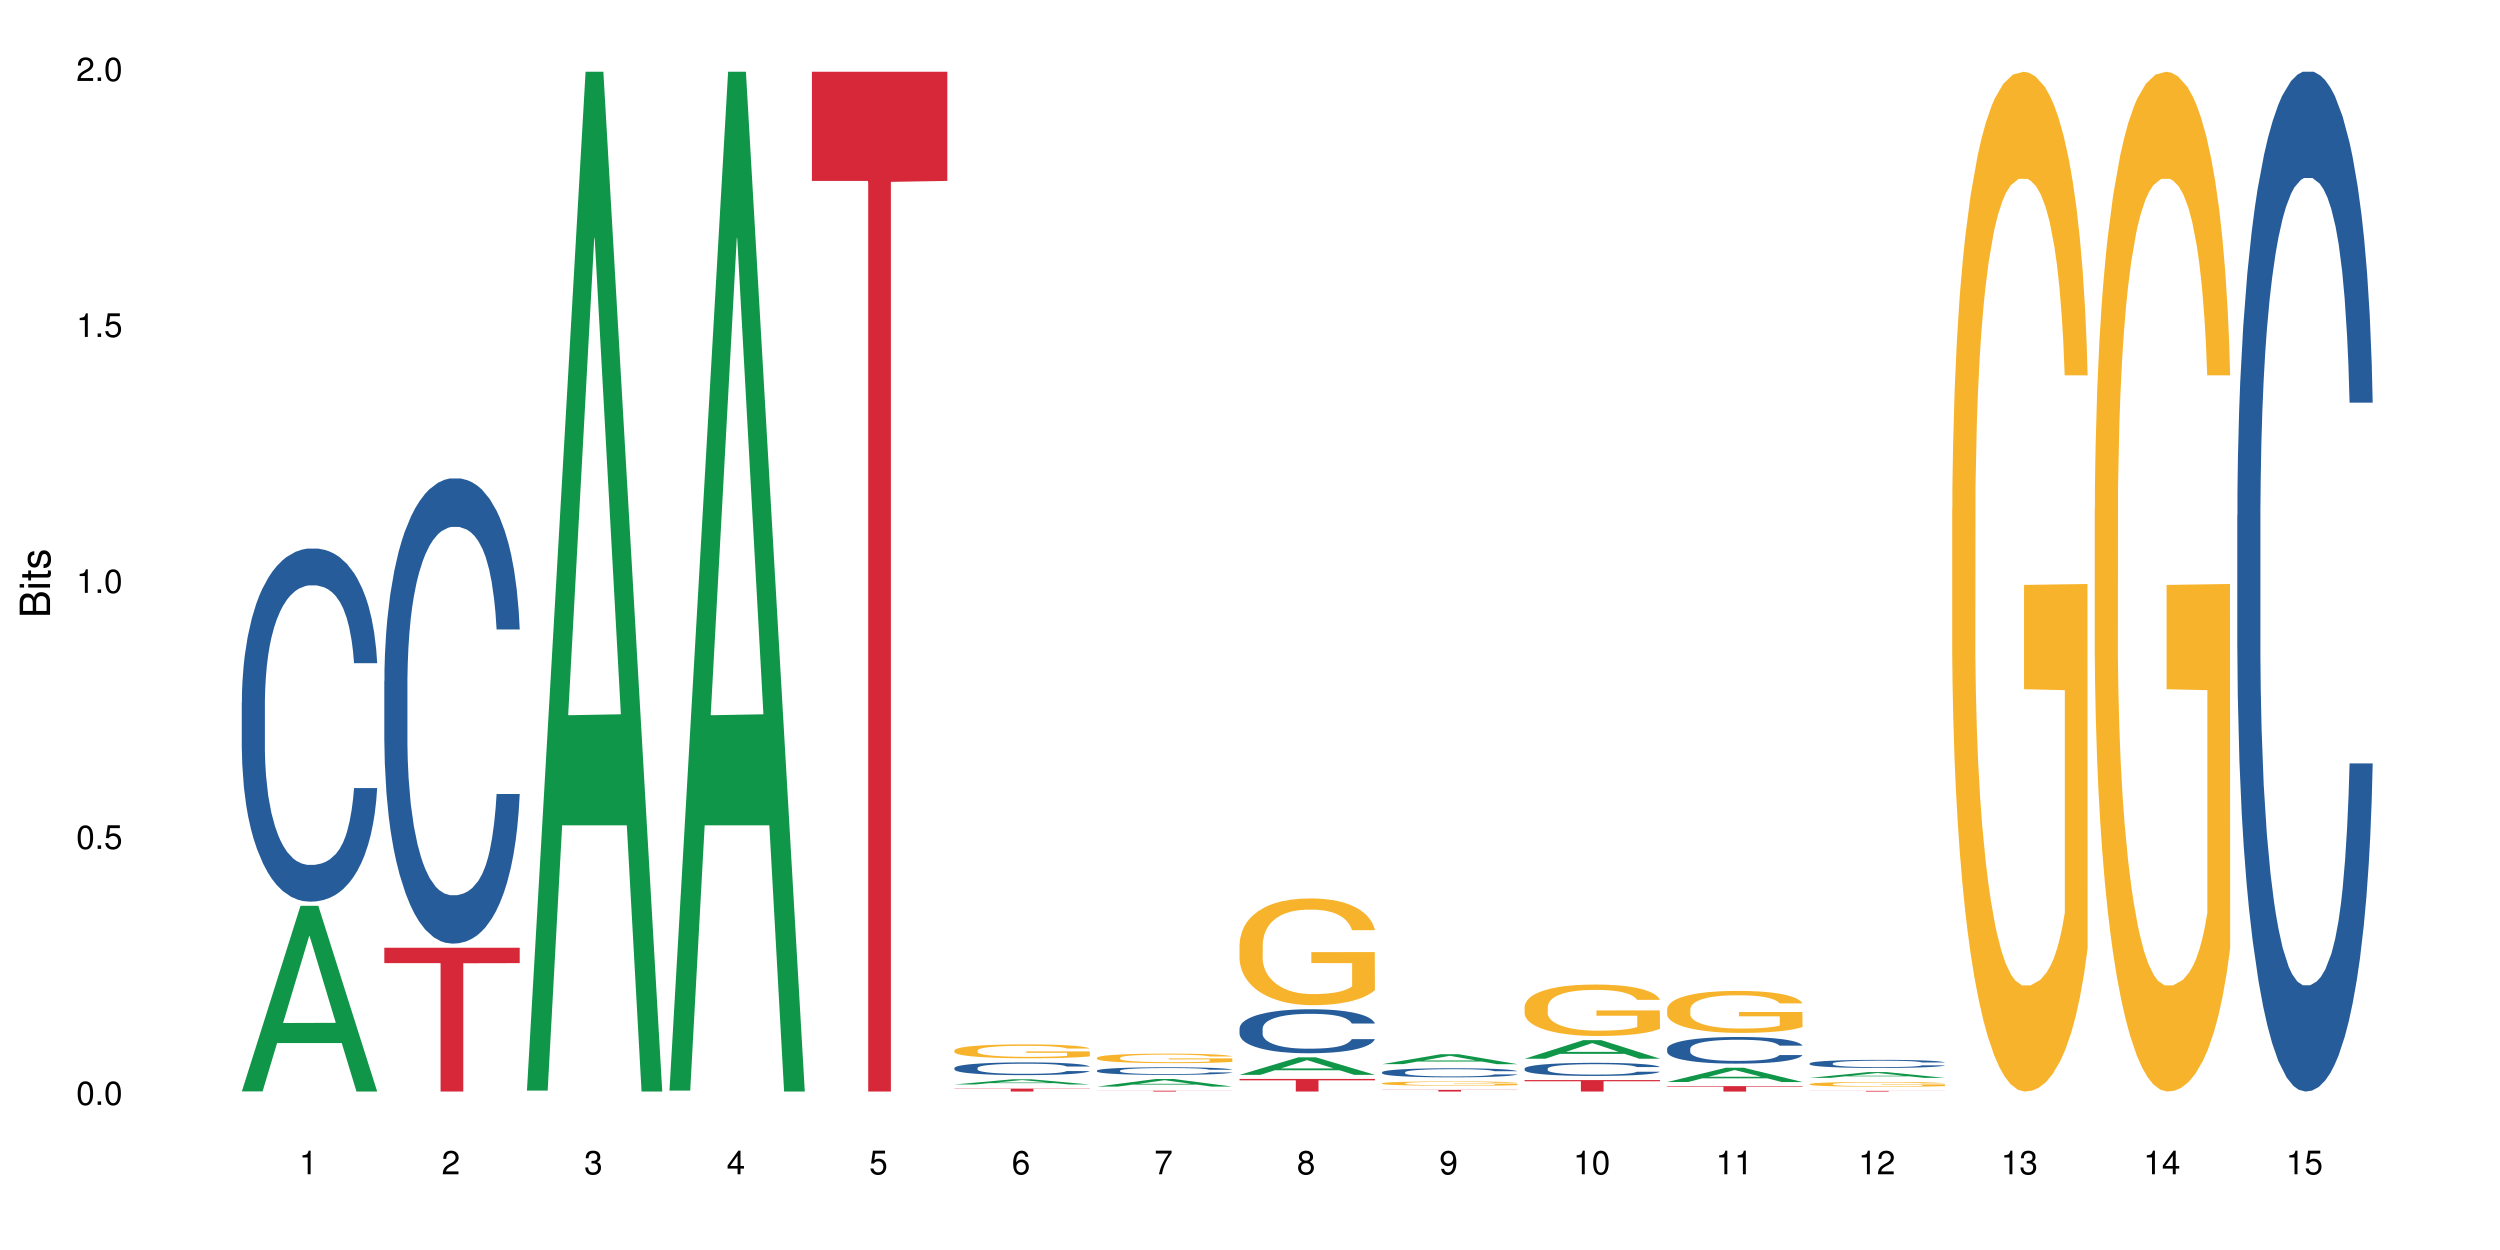 <?xml version="1.0" encoding="UTF-8"?>
<svg xmlns="http://www.w3.org/2000/svg" xmlns:xlink="http://www.w3.org/1999/xlink" width="720pt" height="360pt" viewBox="0 0 720 360" version="1.1">
<defs>
<g>
<symbol overflow="visible" id="glyph0-0">
<path style="stroke:none;" d=""/>
</symbol>
<symbol overflow="visible" id="glyph0-1">
<path style="stroke:none;" d="M 2.641 -6.797 C 2 -6.797 1.422 -6.531 1.078 -6.047 C 0.641 -5.453 0.406 -4.547 0.406 -3.297 C 0.406 -1 1.188 0.219 2.641 0.219 C 4.078 0.219 4.859 -1 4.859 -3.234 C 4.859 -4.562 4.656 -5.438 4.203 -6.047 C 3.844 -6.531 3.281 -6.797 2.641 -6.797 Z M 2.641 -6.047 C 3.547 -6.047 4 -5.125 4 -3.312 C 4 -1.375 3.562 -0.484 2.625 -0.484 C 1.734 -0.484 1.281 -1.422 1.281 -3.281 C 1.281 -5.141 1.734 -6.047 2.641 -6.047 Z M 2.641 -6.047 "/>
</symbol>
<symbol overflow="visible" id="glyph0-2">
<path style="stroke:none;" d="M 1.828 -1 L 0.828 -1 L 0.828 0 L 1.828 0 Z M 1.828 -1 "/>
</symbol>
<symbol overflow="visible" id="glyph0-3">
<path style="stroke:none;" d="M 4.562 -6.797 L 1.062 -6.797 L 0.547 -3.094 L 1.328 -3.094 C 1.719 -3.562 2.047 -3.734 2.578 -3.734 C 3.484 -3.734 4.062 -3.109 4.062 -2.094 C 4.062 -1.125 3.484 -0.531 2.578 -0.531 C 1.828 -0.531 1.375 -0.906 1.188 -1.672 L 0.328 -1.672 C 0.453 -1.109 0.547 -0.844 0.75 -0.594 C 1.125 -0.078 1.828 0.219 2.594 0.219 C 3.969 0.219 4.922 -0.781 4.922 -2.219 C 4.922 -3.562 4.031 -4.484 2.719 -4.484 C 2.25 -4.484 1.859 -4.359 1.469 -4.062 L 1.734 -5.969 L 4.562 -5.969 Z M 4.562 -6.797 "/>
</symbol>
<symbol overflow="visible" id="glyph0-4">
<path style="stroke:none;" d="M 2.484 -4.844 L 2.484 0 L 3.328 0 L 3.328 -6.797 L 2.766 -6.797 C 2.469 -5.75 2.281 -5.609 0.984 -5.453 L 0.984 -4.844 Z M 2.484 -4.844 "/>
</symbol>
<symbol overflow="visible" id="glyph0-5">
<path style="stroke:none;" d="M 4.859 -0.828 L 1.281 -0.828 C 1.359 -1.391 1.672 -1.75 2.5 -2.234 L 3.469 -2.75 C 4.406 -3.266 4.906 -3.969 4.906 -4.812 C 4.906 -5.375 4.672 -5.906 4.266 -6.266 C 3.859 -6.625 3.375 -6.797 2.719 -6.797 C 1.859 -6.797 1.219 -6.5 0.844 -5.922 C 0.609 -5.562 0.5 -5.125 0.484 -4.438 L 1.328 -4.438 C 1.359 -4.906 1.406 -5.188 1.531 -5.406 C 1.75 -5.812 2.188 -6.062 2.703 -6.062 C 3.469 -6.062 4.031 -5.516 4.031 -4.781 C 4.031 -4.25 3.719 -3.797 3.125 -3.438 L 2.234 -2.938 C 0.812 -2.141 0.406 -1.5 0.328 0 L 4.859 0 Z M 4.859 -0.828 "/>
</symbol>
<symbol overflow="visible" id="glyph0-6">
<path style="stroke:none;" d="M 2.125 -3.125 L 2.578 -3.125 C 3.516 -3.125 3.984 -2.703 3.984 -1.891 C 3.984 -1.031 3.469 -0.531 2.578 -0.531 C 1.656 -0.531 1.203 -0.984 1.156 -1.969 L 0.312 -1.969 C 0.344 -1.422 0.438 -1.078 0.609 -0.766 C 0.953 -0.109 1.625 0.219 2.547 0.219 C 3.953 0.219 4.859 -0.609 4.859 -1.906 C 4.859 -2.766 4.516 -3.25 3.703 -3.516 C 4.344 -3.766 4.656 -4.25 4.656 -4.938 C 4.656 -6.109 3.875 -6.797 2.578 -6.797 C 1.203 -6.797 0.484 -6.047 0.453 -4.609 L 1.297 -4.609 C 1.312 -5.016 1.344 -5.25 1.453 -5.453 C 1.641 -5.828 2.062 -6.062 2.594 -6.062 C 3.344 -6.062 3.797 -5.625 3.797 -4.906 C 3.797 -4.422 3.609 -4.141 3.25 -3.984 C 3.016 -3.891 2.719 -3.844 2.125 -3.844 Z M 2.125 -3.125 "/>
</symbol>
<symbol overflow="visible" id="glyph0-7">
<path style="stroke:none;" d="M 3.141 -1.625 L 3.141 0 L 3.984 0 L 3.984 -1.625 L 4.984 -1.625 L 4.984 -2.391 L 3.984 -2.391 L 3.984 -6.797 L 3.359 -6.797 L 0.266 -2.516 L 0.266 -1.625 Z M 3.141 -2.391 L 1 -2.391 L 3.141 -5.359 Z M 3.141 -2.391 "/>
</symbol>
<symbol overflow="visible" id="glyph0-8">
<path style="stroke:none;" d="M 4.781 -5.031 C 4.609 -6.141 3.891 -6.797 2.844 -6.797 C 2.094 -6.797 1.422 -6.438 1.031 -5.828 C 0.609 -5.172 0.406 -4.344 0.406 -3.094 C 0.406 -1.953 0.578 -1.234 0.984 -0.625 C 1.359 -0.078 1.953 0.219 2.703 0.219 C 3.984 0.219 4.922 -0.734 4.922 -2.078 C 4.922 -3.344 4.062 -4.234 2.844 -4.234 C 2.172 -4.234 1.641 -3.969 1.281 -3.469 C 1.281 -5.125 1.828 -6.047 2.797 -6.047 C 3.391 -6.047 3.797 -5.672 3.938 -5.031 Z M 2.734 -3.484 C 3.547 -3.484 4.062 -2.922 4.062 -2 C 4.062 -1.156 3.484 -0.531 2.703 -0.531 C 1.922 -0.531 1.328 -1.188 1.328 -2.047 C 1.328 -2.891 1.906 -3.484 2.734 -3.484 Z M 2.734 -3.484 "/>
</symbol>
<symbol overflow="visible" id="glyph0-9">
<path style="stroke:none;" d="M 4.984 -6.797 L 0.438 -6.797 L 0.438 -5.969 L 4.109 -5.969 C 2.5 -3.656 1.828 -2.234 1.328 0 L 2.219 0 C 2.594 -2.172 3.453 -4.047 4.984 -6.094 Z M 4.984 -6.797 "/>
</symbol>
<symbol overflow="visible" id="glyph0-10">
<path style="stroke:none;" d="M 3.75 -3.578 C 4.453 -4 4.688 -4.344 4.688 -4.984 C 4.688 -6.047 3.844 -6.797 2.641 -6.797 C 1.438 -6.797 0.594 -6.047 0.594 -4.984 C 0.594 -4.359 0.828 -4.016 1.516 -3.578 C 0.734 -3.203 0.359 -2.641 0.359 -1.891 C 0.359 -0.641 1.297 0.219 2.641 0.219 C 3.984 0.219 4.922 -0.641 4.922 -1.875 C 4.922 -2.641 4.531 -3.203 3.75 -3.578 Z M 2.641 -6.047 C 3.359 -6.047 3.812 -5.625 3.812 -4.969 C 3.812 -4.344 3.344 -3.922 2.641 -3.922 C 1.922 -3.922 1.453 -4.344 1.453 -4.984 C 1.453 -5.625 1.922 -6.047 2.641 -6.047 Z M 2.641 -3.203 C 3.484 -3.203 4.062 -2.672 4.062 -1.875 C 4.062 -1.062 3.484 -0.531 2.625 -0.531 C 1.797 -0.531 1.219 -1.078 1.219 -1.875 C 1.219 -2.672 1.797 -3.203 2.641 -3.203 Z M 2.641 -3.203 "/>
</symbol>
<symbol overflow="visible" id="glyph0-11">
<path style="stroke:none;" d="M 0.516 -1.547 C 0.672 -0.438 1.406 0.219 2.438 0.219 C 3.188 0.219 3.859 -0.141 4.266 -0.75 C 4.688 -1.406 4.891 -2.25 4.891 -3.484 C 4.891 -4.625 4.703 -5.359 4.312 -5.953 C 3.938 -6.5 3.344 -6.797 2.594 -6.797 C 1.297 -6.797 0.359 -5.844 0.359 -4.516 C 0.359 -3.25 1.234 -2.344 2.453 -2.344 C 3.094 -2.344 3.562 -2.578 4.016 -3.109 C 4 -1.453 3.469 -0.531 2.5 -0.531 C 1.906 -0.531 1.484 -0.906 1.359 -1.547 Z M 2.578 -6.062 C 3.375 -6.062 3.969 -5.406 3.969 -4.531 C 3.969 -3.688 3.375 -3.094 2.547 -3.094 C 1.734 -3.094 1.234 -3.672 1.234 -4.578 C 1.234 -5.438 1.797 -6.062 2.578 -6.062 Z M 2.578 -6.062 "/>
</symbol>
<symbol overflow="visible" id="glyph1-0">
<path style="stroke:none;" d=""/>
</symbol>
<symbol overflow="visible" id="glyph1-1">
<path style="stroke:none;" d="M 0 -0.953 L 0 -4.891 C 0 -5.719 -0.234 -6.344 -0.734 -6.797 C -1.188 -7.234 -1.812 -7.469 -2.5 -7.469 C -3.547 -7.469 -4.188 -7 -4.625 -5.875 C -4.984 -6.672 -5.641 -7.094 -6.531 -7.094 C -7.156 -7.094 -7.734 -6.859 -8.141 -6.391 C -8.562 -5.938 -8.75 -5.344 -8.75 -4.5 L -8.75 -0.953 Z M -4.984 -2.062 L -7.766 -2.062 L -7.766 -4.219 C -7.766 -4.844 -7.688 -5.203 -7.453 -5.5 C -7.219 -5.812 -6.859 -5.969 -6.375 -5.969 C -5.906 -5.969 -5.531 -5.812 -5.297 -5.5 C -5.062 -5.203 -4.984 -4.844 -4.984 -4.219 Z M -0.984 -2.062 L -4 -2.062 L -4 -4.781 C -4 -5.328 -3.859 -5.688 -3.578 -5.953 C -3.297 -6.219 -2.922 -6.359 -2.484 -6.359 C -2.062 -6.359 -1.688 -6.219 -1.406 -5.953 C -1.109 -5.688 -0.984 -5.328 -0.984 -4.781 Z M -0.984 -2.062 "/>
</symbol>
<symbol overflow="visible" id="glyph1-2">
<path style="stroke:none;" d="M -6.281 -1.797 L -6.281 -0.797 L 0 -0.797 L 0 -1.797 Z M -8.75 -1.797 L -8.75 -0.797 L -7.484 -0.797 L -7.484 -1.797 Z M -8.75 -1.797 "/>
</symbol>
<symbol overflow="visible" id="glyph1-3">
<path style="stroke:none;" d="M -6.281 -3.047 L -6.281 -2.016 L -8.016 -2.016 L -8.016 -1.016 L -6.281 -1.016 L -6.281 -0.172 L -5.469 -0.172 L -5.469 -1.016 L -0.719 -1.016 C -0.078 -1.016 0.281 -1.453 0.281 -2.234 C 0.281 -2.469 0.25 -2.719 0.188 -3.047 L -0.641 -3.047 C -0.609 -2.922 -0.594 -2.766 -0.594 -2.562 C -0.594 -2.141 -0.719 -2.016 -1.156 -2.016 L -5.469 -2.016 L -5.469 -3.047 Z M -6.281 -3.047 "/>
</symbol>
<symbol overflow="visible" id="glyph1-4">
<path style="stroke:none;" d="M -4.531 -5.25 C -5.766 -5.25 -6.469 -4.422 -6.469 -2.969 C -6.469 -1.516 -5.719 -0.562 -4.547 -0.562 C -3.562 -0.562 -3.094 -1.062 -2.734 -2.562 L -2.516 -3.484 C -2.344 -4.188 -2.094 -4.469 -1.625 -4.469 C -1.047 -4.469 -0.641 -3.875 -0.641 -3 C -0.641 -2.453 -0.797 -2 -1.062 -1.75 C -1.25 -1.594 -1.422 -1.531 -1.875 -1.469 L -1.875 -0.406 C -0.422 -0.453 0.281 -1.266 0.281 -2.922 C 0.281 -4.5 -0.5 -5.516 -1.719 -5.516 C -2.656 -5.516 -3.172 -4.984 -3.469 -3.734 L -3.703 -2.766 C -3.891 -1.953 -4.156 -1.609 -4.594 -1.609 C -5.172 -1.609 -5.547 -2.125 -5.547 -2.938 C -5.547 -3.75 -5.203 -4.172 -4.531 -4.203 Z M -4.531 -5.25 "/>
</symbol>
</g>
</defs>
<g id="surface43096">
<rect x="0" y="0" width="720" height="360" style="fill:rgb(100%,100%,100%);fill-opacity:1;stroke:none;"/>
<path style=" stroke:none;fill-rule:nonzero;fill:rgb(6.275%,58.824%,28.235%);fill-opacity:1;" d="M 69.629 314.32 L 69.672 314.27 L 86.547 260.863 L 91.672 260.863 L 108.629 314.371 L 102.668 314.371 L 98.418 300.402 L 79.797 300.402 L 75.629 314.32 L 69.629 314.32 L 81.586 294.625 L 96.711 294.574 L 89.172 269.605 L 89.086 269.555 L 89.004 269.707 L 81.547 294.574 L 81.586 294.625 Z M 69.629 314.32 "/>
<path style=" stroke:none;fill-rule:nonzero;fill:rgb(14.51%,36.078%,60%);fill-opacity:1;" d="M 69.629 202.242 L 69.676 202.148 L 69.676 199.918 L 69.82 196.387 L 70.152 191.926 L 70.484 188.859 L 71.34 183.375 L 72.531 178.078 L 73.766 173.988 L 74.672 171.57 L 75.48 169.711 L 77.332 166.273 L 78.523 164.508 L 79.809 162.926 L 81.375 161.348 L 82.52 160.418 L 85.086 158.93 L 86.988 158.281 L 88.461 158 L 91.648 158 L 93.551 158.371 L 94.93 158.836 L 96.453 159.582 L 97.738 160.418 L 99.973 162.461 L 101.969 165.066 L 102.871 166.551 L 104.301 169.434 L 105.395 172.223 L 106.156 174.637 L 107.012 178.078 L 107.77 182.258 L 108.344 187 L 108.629 190.996 L 101.969 190.996 L 101.637 187.277 L 101.258 184.398 L 100.543 180.586 L 99.828 177.891 L 98.832 175.195 L 97.926 173.43 L 96.691 171.664 L 95.598 170.547 L 94.453 169.711 L 93.359 169.152 L 91.27 168.598 L 88.844 168.598 L 87.938 168.781 L 86.086 169.527 L 85.086 170.176 L 83.66 171.477 L 82.66 172.688 L 81.473 174.547 L 80.664 176.125 L 79.664 178.543 L 78.949 180.68 L 78.141 183.746 L 77.668 186.07 L 77.238 188.672 L 76.859 191.738 L 76.574 194.992 L 76.383 198.434 L 76.289 201.777 L 76.289 216.184 L 76.383 219.531 L 76.621 223.434 L 77.238 229.105 L 78.141 234.031 L 79.188 237.934 L 80.188 240.723 L 80.758 242.023 L 81.52 243.512 L 82.707 245.371 L 84.422 247.23 L 85.418 247.973 L 86.941 248.715 L 88.512 249.09 L 90.602 249.09 L 92.457 248.715 L 93.695 248.25 L 94.977 247.508 L 96.738 245.93 L 97.832 244.441 L 98.781 242.676 L 99.496 240.91 L 99.973 239.422 L 100.684 236.539 L 101.258 233.379 L 101.684 230.129 L 101.969 226.969 L 108.629 226.969 L 108.344 230.684 L 107.914 234.309 L 107.484 237.004 L 106.82 240.258 L 106.059 243.141 L 104.965 246.395 L 104.062 248.531 L 102.871 250.855 L 101.777 252.621 L 100.59 254.199 L 98.832 256.059 L 97.688 256.988 L 96.453 257.824 L 94.977 258.57 L 93.125 259.219 L 91.125 259.59 L 89.27 259.684 L 87.273 259.5 L 85.801 259.125 L 83.848 258.289 L 81.426 256.617 L 79.664 254.852 L 78.285 253.086 L 77.098 251.227 L 75.766 248.715 L 74.051 244.625 L 73.008 241.465 L 72.293 238.863 L 71.484 235.238 L 70.914 231.984 L 70.246 226.781 L 69.773 220.184 L 69.629 215.07 Z M 69.629 202.242 "/>
<path style=" stroke:none;fill-rule:nonzero;fill:rgb(14.51%,36.078%,60%);fill-opacity:1;" d="M 110.68 196.094 L 110.727 195.973 L 110.727 193.031 L 110.871 188.379 L 111.203 182.5 L 111.535 178.461 L 112.391 171.234 L 113.582 164.254 L 114.816 158.867 L 115.723 155.684 L 116.531 153.234 L 118.383 148.703 L 119.574 146.379 L 120.859 144.297 L 122.426 142.215 L 123.57 140.988 L 126.137 139.031 L 128.039 138.172 L 129.512 137.805 L 132.699 137.805 L 134.602 138.297 L 135.98 138.906 L 137.504 139.887 L 138.789 140.988 L 141.023 143.684 L 143.02 147.113 L 143.922 149.07 L 145.352 152.867 L 146.445 156.539 L 147.207 159.727 L 148.062 164.254 L 148.82 169.766 L 149.395 176.012 L 149.68 181.277 L 143.02 181.277 L 142.688 176.379 L 142.305 172.582 L 141.594 167.562 L 140.879 164.012 L 139.883 160.461 L 138.977 158.133 L 137.742 155.805 L 136.648 154.336 L 135.504 153.234 L 134.41 152.5 L 132.32 151.766 L 129.895 151.766 L 128.988 152.012 L 127.137 152.988 L 126.137 153.848 L 124.711 155.562 L 123.711 157.152 L 122.523 159.602 L 121.715 161.684 L 120.715 164.867 L 120 167.684 L 119.191 171.727 L 118.719 174.785 L 118.289 178.215 L 117.91 182.258 L 117.625 186.543 L 117.434 191.074 L 117.34 195.48 L 117.34 214.461 L 117.434 218.871 L 117.672 224.012 L 118.289 231.484 L 119.191 237.973 L 120.238 243.117 L 121.238 246.789 L 121.809 248.504 L 122.57 250.465 L 123.758 252.914 L 125.473 255.363 L 126.469 256.34 L 127.992 257.32 L 129.562 257.812 L 131.652 257.812 L 133.508 257.32 L 134.746 256.707 L 136.027 255.73 L 137.789 253.648 L 138.883 251.688 L 139.832 249.363 L 140.547 247.035 L 141.023 245.074 L 141.734 241.281 L 142.305 237.117 L 142.734 232.832 L 143.02 228.668 L 149.68 228.668 L 149.395 233.566 L 148.965 238.34 L 148.535 241.891 L 147.871 246.176 L 147.109 249.973 L 146.016 254.258 L 145.113 257.074 L 143.922 260.137 L 142.828 262.465 L 141.641 264.547 L 139.883 266.996 L 138.738 268.219 L 137.504 269.32 L 136.027 270.301 L 134.176 271.16 L 132.176 271.648 L 130.32 271.77 L 128.324 271.527 L 126.852 271.035 L 124.898 269.934 L 122.473 267.73 L 120.715 265.402 L 119.336 263.078 L 118.148 260.629 L 116.816 257.32 L 115.102 251.934 L 114.059 247.77 L 113.344 244.34 L 112.535 239.566 L 111.965 235.277 L 111.297 228.422 L 110.824 219.727 L 110.68 212.992 Z M 110.68 196.094 "/>
<path style=" stroke:none;fill-rule:nonzero;fill:rgb(83.922%,15.686%,22.353%);fill-opacity:1;" d="M 110.68 272.949 L 149.68 272.949 L 149.68 277.383 L 133.426 277.422 L 133.426 314.371 L 126.887 314.371 L 126.887 277.461 L 126.793 277.383 L 110.68 277.383 Z M 110.68 272.949 "/>
<path style=" stroke:none;fill-rule:nonzero;fill:rgb(6.275%,58.824%,28.235%);fill-opacity:1;" d="M 151.73 314.094 L 151.773 313.82 L 168.648 20.664 L 173.77 20.664 L 190.73 314.371 L 184.77 314.371 L 180.52 237.703 L 161.898 237.703 L 157.73 314.094 L 151.73 314.094 L 163.688 205.988 L 178.812 205.711 L 171.27 68.648 L 171.188 68.375 L 171.105 69.199 L 163.648 205.711 L 163.688 205.988 Z M 151.73 314.094 "/>
<path style=" stroke:none;fill-rule:nonzero;fill:rgb(6.275%,58.824%,28.235%);fill-opacity:1;" d="M 192.781 314.094 L 192.824 313.82 L 209.695 20.664 L 214.82 20.664 L 231.781 314.371 L 225.82 314.371 L 221.57 237.703 L 202.949 237.703 L 198.781 314.094 L 192.781 314.094 L 204.738 205.988 L 219.863 205.711 L 212.32 68.648 L 212.238 68.375 L 212.156 69.199 L 204.699 205.711 L 204.738 205.988 Z M 192.781 314.094 "/>
<path style=" stroke:none;fill-rule:nonzero;fill:rgb(83.922%,15.686%,22.353%);fill-opacity:1;" d="M 233.832 20.664 L 272.832 20.664 L 272.832 52.102 L 256.578 52.379 L 256.578 314.371 L 250.039 314.371 L 250.039 52.652 L 249.941 52.102 L 233.832 52.102 Z M 233.832 20.664 "/>
<path style=" stroke:none;fill-rule:nonzero;fill:rgb(6.275%,58.824%,28.235%);fill-opacity:1;" d="M 274.883 312.324 L 274.926 312.324 L 291.797 310.82 L 296.922 310.82 L 313.883 312.328 L 307.922 312.328 L 303.672 311.934 L 285.051 311.934 L 280.883 312.324 L 274.883 312.324 L 286.84 311.77 L 301.965 311.77 L 294.422 311.066 L 294.34 311.066 L 294.258 311.07 L 286.801 311.77 L 286.84 311.77 Z M 274.883 312.324 "/>
<path style=" stroke:none;fill-rule:nonzero;fill:rgb(14.51%,36.078%,60%);fill-opacity:1;" d="M 274.883 307.566 L 274.93 307.562 L 274.93 307.484 L 275.074 307.355 L 275.406 307.195 L 275.738 307.086 L 276.594 306.887 L 277.785 306.695 L 279.02 306.547 L 279.926 306.461 L 280.734 306.395 L 282.586 306.27 L 283.777 306.207 L 285.059 306.148 L 286.629 306.09 L 287.77 306.059 L 290.34 306.004 L 292.242 305.98 L 293.715 305.969 L 296.902 305.969 L 298.805 305.984 L 300.184 306 L 301.707 306.027 L 302.988 306.059 L 305.227 306.133 L 307.223 306.227 L 308.125 306.277 L 309.555 306.383 L 310.648 306.484 L 311.406 306.57 L 312.266 306.695 L 313.023 306.848 L 313.594 307.016 L 313.883 307.16 L 307.223 307.16 L 306.891 307.027 L 306.508 306.922 L 305.797 306.785 L 305.082 306.688 L 304.082 306.59 L 303.18 306.527 L 301.945 306.465 L 300.852 306.422 L 299.707 306.395 L 298.613 306.371 L 296.523 306.352 L 294.098 306.352 L 293.191 306.359 L 291.34 306.387 L 290.34 306.41 L 288.914 306.457 L 287.914 306.5 L 286.727 306.566 L 285.918 306.625 L 284.918 306.711 L 284.203 306.789 L 283.395 306.898 L 282.922 306.984 L 282.492 307.078 L 282.113 307.188 L 281.828 307.305 L 281.637 307.43 L 281.539 307.551 L 281.539 308.07 L 281.637 308.191 L 281.875 308.332 L 282.492 308.539 L 283.395 308.715 L 284.441 308.855 L 285.441 308.957 L 286.012 309.004 L 286.773 309.059 L 287.961 309.125 L 289.672 309.191 L 290.672 309.219 L 292.195 309.246 L 293.762 309.258 L 295.855 309.258 L 297.711 309.246 L 298.949 309.23 L 300.23 309.203 L 301.992 309.145 L 303.086 309.09 L 304.035 309.027 L 304.75 308.965 L 305.227 308.91 L 305.938 308.805 L 306.508 308.691 L 306.938 308.574 L 307.223 308.461 L 313.883 308.461 L 313.594 308.594 L 313.168 308.727 L 312.738 308.824 L 312.074 308.941 L 311.312 309.043 L 310.219 309.16 L 309.316 309.238 L 308.125 309.324 L 307.031 309.387 L 305.844 309.445 L 304.082 309.512 L 302.941 309.543 L 301.707 309.574 L 300.23 309.602 L 298.375 309.625 L 296.379 309.637 L 294.523 309.641 L 292.527 309.637 L 291.051 309.621 L 289.102 309.59 L 286.676 309.531 L 284.918 309.469 L 283.539 309.402 L 282.348 309.336 L 281.02 309.246 L 279.305 309.098 L 278.258 308.984 L 277.547 308.891 L 276.738 308.758 L 276.168 308.641 L 275.5 308.453 L 275.027 308.215 L 274.883 308.031 Z M 274.883 307.566 "/>
<path style=" stroke:none;fill-rule:nonzero;fill:rgb(96.863%,70.196%,16.863%);fill-opacity:1;" d="M 274.883 302.5 L 274.93 302.496 L 274.93 302.422 L 275.121 302.258 L 275.598 302.031 L 276.215 301.844 L 276.879 301.699 L 277.309 301.621 L 278.023 301.512 L 278.641 301.43 L 280.211 301.266 L 282.207 301.113 L 283.301 301.047 L 284.539 300.984 L 286.297 300.914 L 287.105 300.891 L 289.578 300.832 L 292.383 300.793 L 295.477 300.785 L 296.902 300.789 L 298.852 300.801 L 301.516 300.844 L 303.039 300.879 L 304.227 300.914 L 305.465 300.965 L 306.984 301.035 L 308.41 301.125 L 309.555 301.211 L 310.695 301.32 L 311.645 301.438 L 312.453 301.566 L 313.168 301.719 L 313.594 301.848 L 313.883 301.977 L 307.27 301.977 L 306.891 301.848 L 306.461 301.75 L 305.75 301.629 L 305.035 301.543 L 304.32 301.473 L 302.988 301.375 L 301.848 301.316 L 300.422 301.266 L 299.043 301.234 L 297.473 301.211 L 296.523 301.203 L 294 301.203 L 291.719 301.23 L 290.387 301.258 L 289.438 301.289 L 288.105 301.344 L 287.297 301.387 L 286.82 301.418 L 285.395 301.531 L 284.441 301.633 L 283.918 301.703 L 283.254 301.812 L 282.777 301.91 L 282.254 302.059 L 281.969 302.168 L 281.59 302.414 L 281.539 303.074 L 281.684 303.215 L 281.969 303.363 L 282.348 303.496 L 282.922 303.633 L 283.492 303.742 L 284.488 303.883 L 285.344 303.977 L 286.012 304.039 L 287.297 304.141 L 287.82 304.172 L 289.055 304.238 L 290.34 304.289 L 291.91 304.332 L 293.098 304.355 L 295 304.375 L 297.426 304.375 L 300.277 304.352 L 302.086 304.32 L 303.324 304.293 L 304.133 304.266 L 305.129 304.227 L 305.844 304.191 L 306.508 304.148 L 307.316 304.09 L 307.316 303.215 L 295.57 303.211 L 295.57 302.801 L 313.832 302.797 L 313.883 304.227 L 312.883 304.324 L 311.645 304.422 L 310.457 304.496 L 309.219 304.555 L 307.461 304.625 L 306.035 304.668 L 303.848 304.723 L 301.848 304.754 L 299.758 304.777 L 297.902 304.785 L 295.715 304.789 L 293.762 304.785 L 291.672 304.762 L 290.008 304.73 L 288.484 304.695 L 286.961 304.648 L 285.059 304.57 L 283.824 304.508 L 282.539 304.434 L 281.254 304.34 L 280.113 304.242 L 279.352 304.164 L 278.594 304.078 L 277.785 303.969 L 277.023 303.844 L 276.453 303.73 L 275.93 303.602 L 275.547 303.48 L 275.168 303.316 L 274.977 303.184 L 274.883 303.07 Z M 274.883 302.5 "/>
<path style=" stroke:none;fill-rule:nonzero;fill:rgb(83.922%,15.686%,22.353%);fill-opacity:1;" d="M 274.883 313.508 L 313.883 313.508 L 313.883 313.598 L 297.629 313.598 L 297.629 314.371 L 291.09 314.371 L 291.09 313.602 L 290.992 313.598 L 274.883 313.598 Z M 274.883 313.508 "/>
<path style=" stroke:none;fill-rule:nonzero;fill:rgb(6.275%,58.824%,28.235%);fill-opacity:1;" d="M 315.934 312.941 L 315.977 312.941 L 332.848 310.746 L 337.973 310.746 L 354.93 312.945 L 348.973 312.945 L 344.723 312.371 L 326.102 312.371 L 321.934 312.941 L 315.934 312.941 L 327.891 312.133 L 343.016 312.133 L 335.473 311.105 L 335.391 311.105 L 335.309 311.109 L 327.848 312.133 L 327.891 312.133 Z M 315.934 312.941 "/>
<path style=" stroke:none;fill-rule:nonzero;fill:rgb(14.51%,36.078%,60%);fill-opacity:1;" d="M 315.934 308.328 L 315.98 308.324 L 315.98 308.277 L 316.125 308.199 L 316.457 308.105 L 316.789 308.039 L 317.645 307.918 L 318.836 307.805 L 320.07 307.715 L 320.977 307.664 L 321.781 307.625 L 323.637 307.551 L 324.828 307.512 L 326.109 307.477 L 327.68 307.441 L 328.82 307.422 L 331.391 307.391 L 333.293 307.375 L 334.766 307.371 L 337.953 307.371 L 339.855 307.379 L 341.234 307.391 L 342.758 307.406 L 344.039 307.422 L 346.277 307.469 L 348.273 307.523 L 349.176 307.555 L 350.605 307.617 L 351.699 307.68 L 352.457 307.73 L 353.316 307.805 L 354.074 307.895 L 354.645 307.996 L 354.93 308.082 L 348.273 308.082 L 347.941 308.004 L 347.559 307.941 L 346.848 307.859 L 346.133 307.801 L 345.133 307.742 L 344.23 307.703 L 342.996 307.668 L 341.902 307.641 L 340.758 307.625 L 339.664 307.613 L 337.574 307.602 L 335.148 307.602 L 334.242 307.605 L 332.391 307.621 L 331.391 307.633 L 329.965 307.66 L 328.965 307.688 L 327.777 307.727 L 326.969 307.762 L 325.969 307.816 L 325.254 307.859 L 324.445 307.926 L 323.973 307.977 L 323.543 308.035 L 323.164 308.102 L 322.879 308.172 L 322.688 308.246 L 322.59 308.316 L 322.59 308.629 L 322.688 308.699 L 322.926 308.785 L 323.543 308.906 L 324.445 309.016 L 325.492 309.098 L 326.492 309.16 L 327.062 309.188 L 327.824 309.219 L 329.012 309.258 L 330.723 309.301 L 331.723 309.316 L 333.246 309.332 L 334.812 309.34 L 336.906 309.34 L 338.762 309.332 L 340 309.32 L 341.281 309.305 L 343.043 309.27 L 344.137 309.238 L 345.086 309.199 L 345.801 309.164 L 346.277 309.129 L 346.988 309.066 L 347.559 309 L 347.988 308.93 L 348.273 308.859 L 354.93 308.859 L 354.645 308.941 L 354.219 309.02 L 353.789 309.078 L 353.125 309.148 L 352.363 309.211 L 351.27 309.281 L 350.367 309.328 L 349.176 309.379 L 348.082 309.414 L 346.895 309.449 L 345.133 309.488 L 343.992 309.512 L 342.758 309.527 L 341.281 309.543 L 339.426 309.559 L 337.43 309.566 L 335.574 309.566 L 333.578 309.562 L 332.102 309.555 L 330.152 309.539 L 327.727 309.5 L 325.969 309.465 L 324.59 309.426 L 323.398 309.387 L 322.07 309.332 L 320.355 309.242 L 319.309 309.176 L 318.598 309.117 L 317.789 309.039 L 317.219 308.969 L 316.551 308.855 L 316.074 308.715 L 315.934 308.605 Z M 315.934 308.328 "/>
<path style=" stroke:none;fill-rule:nonzero;fill:rgb(96.863%,70.196%,16.863%);fill-opacity:1;" d="M 315.934 304.621 L 315.98 304.617 L 315.98 304.566 L 316.172 304.453 L 316.648 304.301 L 317.266 304.172 L 317.93 304.07 L 318.359 304.02 L 319.074 303.941 L 319.691 303.887 L 321.262 303.773 L 323.258 303.668 L 324.352 303.625 L 325.586 303.582 L 327.348 303.535 L 328.156 303.516 L 330.629 303.477 L 333.434 303.453 L 336.527 303.445 L 337.953 303.445 L 339.902 303.457 L 342.566 303.484 L 344.09 303.508 L 345.277 303.535 L 346.516 303.566 L 348.035 303.617 L 349.461 303.676 L 350.605 303.738 L 351.746 303.812 L 352.695 303.895 L 353.504 303.98 L 354.219 304.086 L 354.645 304.176 L 354.93 304.262 L 348.32 304.262 L 347.941 304.176 L 347.512 304.105 L 346.801 304.023 L 346.086 303.965 L 345.371 303.914 L 344.039 303.852 L 342.898 303.809 L 341.473 303.773 L 340.094 303.754 L 338.523 303.738 L 337.574 303.73 L 335.051 303.73 L 332.77 303.75 L 331.438 303.77 L 330.488 303.789 L 329.156 303.828 L 328.348 303.859 L 327.871 303.879 L 326.445 303.957 L 325.492 304.027 L 324.969 304.074 L 324.305 304.148 L 323.828 304.215 L 323.305 304.316 L 323.02 304.391 L 322.641 304.562 L 322.59 305.016 L 322.734 305.109 L 323.02 305.211 L 323.398 305.305 L 323.973 305.398 L 324.543 305.473 L 325.539 305.57 L 326.395 305.633 L 327.062 305.676 L 328.348 305.746 L 328.871 305.766 L 330.105 305.812 L 331.391 305.848 L 332.961 305.879 L 334.148 305.895 L 336.051 305.906 L 338.477 305.906 L 341.328 305.891 L 343.137 305.871 L 344.375 305.852 L 345.184 305.832 L 346.18 305.805 L 346.895 305.781 L 347.559 305.754 L 348.367 305.711 L 348.367 305.109 L 336.621 305.105 L 336.621 304.828 L 354.883 304.824 L 354.93 305.805 L 353.934 305.871 L 352.695 305.938 L 351.508 305.988 L 350.27 306.031 L 348.512 306.078 L 347.086 306.109 L 344.898 306.145 L 342.898 306.168 L 340.809 306.18 L 338.953 306.188 L 336.766 306.191 L 334.812 306.188 L 332.723 306.172 L 331.059 306.152 L 329.535 306.125 L 328.012 306.094 L 326.109 306.039 L 324.875 306 L 323.59 305.945 L 322.305 305.883 L 321.164 305.816 L 320.402 305.762 L 319.645 305.703 L 318.836 305.625 L 318.074 305.543 L 317.504 305.465 L 316.98 305.375 L 316.598 305.293 L 316.219 305.18 L 316.027 305.09 L 315.934 305.012 Z M 315.934 304.621 "/>
<path style=" stroke:none;fill-rule:nonzero;fill:rgb(83.922%,15.686%,22.353%);fill-opacity:1;" d="M 315.934 314.125 L 354.93 314.125 L 354.93 314.152 L 338.68 314.152 L 338.68 314.371 L 332.141 314.371 L 332.141 314.152 L 315.934 314.152 Z M 315.934 314.125 "/>
<path style=" stroke:none;fill-rule:nonzero;fill:rgb(6.275%,58.824%,28.235%);fill-opacity:1;" d="M 356.984 309.555 L 357.027 309.551 L 373.898 304.52 L 379.023 304.52 L 395.98 309.559 L 390.023 309.559 L 385.773 308.242 L 367.148 308.242 L 362.984 309.555 L 356.984 309.555 L 368.941 307.699 L 384.066 307.695 L 376.523 305.344 L 376.441 305.336 L 376.359 305.352 L 368.898 307.695 L 368.941 307.699 Z M 356.984 309.555 "/>
<path style=" stroke:none;fill-rule:nonzero;fill:rgb(14.51%,36.078%,60%);fill-opacity:1;" d="M 356.984 296.184 L 357.031 296.172 L 357.031 295.895 L 357.176 295.453 L 357.508 294.898 L 357.84 294.516 L 358.695 293.832 L 359.887 293.172 L 361.121 292.664 L 362.023 292.363 L 362.832 292.129 L 364.688 291.703 L 365.879 291.48 L 367.16 291.285 L 368.73 291.086 L 369.871 290.973 L 372.441 290.785 L 374.344 290.707 L 375.816 290.672 L 379.004 290.672 L 380.906 290.719 L 382.285 290.773 L 383.809 290.867 L 385.09 290.973 L 387.328 291.227 L 389.324 291.551 L 390.227 291.738 L 391.656 292.094 L 392.75 292.441 L 393.508 292.742 L 394.367 293.172 L 395.125 293.691 L 395.695 294.285 L 395.98 294.781 L 389.324 294.781 L 388.992 294.32 L 388.609 293.961 L 387.898 293.484 L 387.184 293.148 L 386.184 292.812 L 385.281 292.594 L 384.047 292.375 L 382.953 292.234 L 381.809 292.129 L 380.715 292.062 L 378.625 291.992 L 376.199 291.992 L 375.293 292.016 L 373.438 292.105 L 372.441 292.188 L 371.016 292.352 L 370.016 292.5 L 368.828 292.73 L 368.02 292.93 L 367.02 293.23 L 366.305 293.496 L 365.496 293.879 L 365.023 294.168 L 364.594 294.492 L 364.215 294.875 L 363.926 295.281 L 363.738 295.707 L 363.641 296.125 L 363.641 297.922 L 363.738 298.336 L 363.977 298.824 L 364.594 299.531 L 365.496 300.145 L 366.543 300.629 L 367.543 300.977 L 368.113 301.141 L 368.875 301.324 L 370.062 301.555 L 371.773 301.789 L 372.773 301.879 L 374.297 301.973 L 375.863 302.02 L 377.957 302.02 L 379.812 301.973 L 381.047 301.914 L 382.332 301.824 L 384.094 301.625 L 385.188 301.441 L 386.137 301.219 L 386.852 301 L 387.328 300.816 L 388.039 300.457 L 388.609 300.062 L 389.039 299.656 L 389.324 299.262 L 395.98 299.262 L 395.695 299.727 L 395.27 300.18 L 394.84 300.516 L 394.176 300.918 L 393.414 301.277 L 392.32 301.684 L 391.418 301.949 L 390.227 302.238 L 389.133 302.461 L 387.945 302.656 L 386.184 302.887 L 385.043 303.004 L 383.809 303.109 L 382.332 303.199 L 380.477 303.281 L 378.48 303.328 L 376.625 303.34 L 374.629 303.316 L 373.152 303.27 L 371.203 303.164 L 368.777 302.957 L 367.02 302.738 L 365.641 302.516 L 364.449 302.285 L 363.121 301.973 L 361.406 301.465 L 360.359 301.07 L 359.648 300.746 L 358.84 300.293 L 358.27 299.887 L 357.602 299.238 L 357.125 298.418 L 356.984 297.781 Z M 356.984 296.184 "/>
<path style=" stroke:none;fill-rule:nonzero;fill:rgb(96.863%,70.196%,16.863%);fill-opacity:1;" d="M 356.984 271.918 L 357.031 271.891 L 357.031 271.328 L 357.223 270.062 L 357.699 268.324 L 358.316 266.891 L 358.98 265.77 L 359.41 265.18 L 360.121 264.336 L 360.742 263.719 L 362.312 262.457 L 364.309 261.277 L 365.402 260.773 L 366.637 260.293 L 368.398 259.762 L 369.207 259.566 L 371.68 259.117 L 374.484 258.836 L 377.578 258.75 L 379.004 258.777 L 380.953 258.891 L 383.617 259.199 L 385.141 259.48 L 386.328 259.762 L 387.562 260.125 L 389.086 260.688 L 390.512 261.363 L 391.656 262.035 L 392.797 262.879 L 393.746 263.777 L 394.555 264.758 L 395.27 265.938 L 395.695 266.922 L 395.98 267.902 L 389.371 267.902 L 388.992 266.922 L 388.562 266.16 L 387.852 265.234 L 387.137 264.562 L 386.422 264.027 L 385.09 263.297 L 383.949 262.848 L 382.523 262.457 L 381.145 262.203 L 379.574 262.035 L 378.625 261.98 L 376.102 261.98 L 373.82 262.176 L 372.488 262.398 L 371.535 262.625 L 370.207 263.047 L 369.398 263.383 L 368.922 263.605 L 367.496 264.477 L 366.543 265.262 L 366.02 265.797 L 365.355 266.641 L 364.879 267.398 L 364.355 268.52 L 364.07 269.363 L 363.691 271.27 L 363.641 276.324 L 363.785 277.391 L 364.07 278.543 L 364.449 279.555 L 365.023 280.621 L 365.594 281.434 L 366.59 282.527 L 367.445 283.258 L 368.113 283.734 L 369.398 284.496 L 369.922 284.746 L 371.156 285.254 L 372.441 285.645 L 374.012 285.98 L 375.199 286.152 L 377.102 286.289 L 379.527 286.289 L 382.379 286.121 L 384.188 285.898 L 385.426 285.672 L 386.234 285.477 L 387.23 285.168 L 387.945 284.887 L 388.609 284.578 L 389.418 284.102 L 389.418 277.391 L 377.672 277.363 L 377.672 274.219 L 395.934 274.191 L 395.98 285.168 L 394.984 285.926 L 393.746 286.656 L 392.559 287.219 L 391.32 287.695 L 389.562 288.227 L 388.137 288.566 L 385.949 288.957 L 383.949 289.211 L 381.855 289.379 L 380.004 289.465 L 377.816 289.492 L 375.863 289.434 L 373.773 289.266 L 372.109 289.043 L 370.586 288.762 L 369.062 288.398 L 367.16 287.809 L 365.926 287.328 L 364.641 286.738 L 363.355 286.039 L 362.215 285.281 L 361.453 284.691 L 360.695 284.016 L 359.887 283.176 L 359.125 282.219 L 358.555 281.352 L 358.031 280.367 L 357.648 279.441 L 357.27 278.176 L 357.078 277.168 L 356.984 276.297 Z M 356.984 271.918 "/>
<path style=" stroke:none;fill-rule:nonzero;fill:rgb(83.922%,15.686%,22.353%);fill-opacity:1;" d="M 356.984 310.738 L 395.98 310.738 L 395.98 311.129 L 379.73 311.129 L 379.73 314.371 L 373.191 314.371 L 373.191 311.133 L 373.094 311.129 L 356.984 311.129 Z M 356.984 310.738 "/>
<path style=" stroke:none;fill-rule:nonzero;fill:rgb(6.275%,58.824%,28.235%);fill-opacity:1;" d="M 398.035 306.477 L 398.078 306.473 L 414.949 303.613 L 420.074 303.613 L 437.031 306.48 L 431.074 306.48 L 426.824 305.73 L 408.199 305.73 L 404.035 306.477 L 398.035 306.477 L 409.992 305.422 L 425.117 305.418 L 417.574 304.082 L 417.492 304.078 L 417.41 304.086 L 409.949 305.418 L 409.992 305.422 Z M 398.035 306.477 "/>
<path style=" stroke:none;fill-rule:nonzero;fill:rgb(14.51%,36.078%,60%);fill-opacity:1;" d="M 398.035 308.797 L 398.082 308.797 L 398.082 308.738 L 398.227 308.648 L 398.559 308.531 L 398.891 308.453 L 399.746 308.312 L 400.938 308.176 L 402.172 308.07 L 403.074 308.008 L 403.883 307.961 L 405.738 307.871 L 406.93 307.824 L 408.211 307.785 L 409.781 307.746 L 410.922 307.719 L 413.492 307.684 L 415.395 307.664 L 416.867 307.66 L 420.055 307.66 L 421.957 307.668 L 423.336 307.68 L 424.859 307.699 L 426.141 307.719 L 428.379 307.773 L 430.375 307.84 L 431.277 307.879 L 432.707 307.953 L 433.801 308.023 L 434.559 308.086 L 435.414 308.176 L 436.176 308.281 L 436.746 308.406 L 437.031 308.508 L 430.375 308.508 L 430.043 308.414 L 429.66 308.34 L 428.949 308.238 L 428.234 308.172 L 427.234 308.102 L 426.332 308.055 L 425.098 308.012 L 424 307.98 L 422.859 307.961 L 421.766 307.945 L 419.676 307.93 L 417.25 307.93 L 416.344 307.938 L 414.488 307.957 L 413.492 307.973 L 412.066 308.004 L 411.066 308.035 L 409.875 308.086 L 409.07 308.125 L 408.07 308.188 L 407.355 308.242 L 406.547 308.32 L 406.07 308.383 L 405.645 308.449 L 405.266 308.527 L 404.977 308.609 L 404.789 308.699 L 404.691 308.785 L 404.691 309.156 L 404.789 309.242 L 405.027 309.344 L 405.645 309.488 L 406.547 309.617 L 407.594 309.715 L 408.594 309.789 L 409.164 309.82 L 409.926 309.859 L 411.113 309.906 L 412.824 309.957 L 413.824 309.977 L 415.348 309.996 L 416.914 310.004 L 419.008 310.004 L 420.863 309.996 L 422.098 309.98 L 423.383 309.965 L 425.145 309.922 L 426.238 309.883 L 427.188 309.84 L 427.902 309.793 L 428.379 309.754 L 429.09 309.68 L 429.66 309.598 L 430.09 309.516 L 430.375 309.434 L 437.031 309.434 L 436.746 309.531 L 436.32 309.625 L 435.891 309.691 L 435.227 309.777 L 434.465 309.852 L 433.371 309.934 L 432.469 309.988 L 431.277 310.051 L 430.184 310.094 L 428.996 310.137 L 427.234 310.184 L 426.094 310.207 L 424.859 310.23 L 423.383 310.246 L 421.527 310.266 L 419.531 310.273 L 417.676 310.277 L 415.68 310.273 L 414.203 310.262 L 412.254 310.242 L 409.828 310.199 L 408.07 310.152 L 406.691 310.105 L 405.5 310.059 L 404.168 309.996 L 402.457 309.891 L 401.41 309.809 L 400.699 309.742 L 399.891 309.648 L 399.32 309.562 L 398.652 309.43 L 398.176 309.258 L 398.035 309.129 Z M 398.035 308.797 "/>
<path style=" stroke:none;fill-rule:nonzero;fill:rgb(96.863%,70.196%,16.863%);fill-opacity:1;" d="M 398.035 311.984 L 398.082 311.984 L 398.082 311.961 L 398.273 311.91 L 398.75 311.84 L 399.367 311.785 L 400.031 311.738 L 400.461 311.715 L 401.172 311.68 L 401.793 311.656 L 403.363 311.605 L 405.359 311.559 L 406.453 311.539 L 407.688 311.52 L 409.449 311.496 L 410.258 311.488 L 412.73 311.473 L 415.535 311.461 L 418.629 311.457 L 420.055 311.457 L 422.004 311.461 L 424.668 311.473 L 426.191 311.484 L 427.379 311.496 L 428.613 311.512 L 430.137 311.535 L 431.562 311.562 L 432.707 311.59 L 433.848 311.621 L 434.797 311.66 L 435.605 311.699 L 436.32 311.746 L 436.746 311.785 L 437.031 311.824 L 430.422 311.824 L 430.043 311.785 L 429.613 311.754 L 428.902 311.719 L 428.188 311.691 L 427.473 311.668 L 426.141 311.641 L 425 311.621 L 423.574 311.605 L 422.195 311.594 L 420.625 311.59 L 419.676 311.586 L 417.152 311.586 L 414.871 311.594 L 413.539 311.602 L 412.586 311.613 L 411.258 311.629 L 410.449 311.645 L 409.973 311.652 L 408.547 311.688 L 407.594 311.719 L 407.07 311.738 L 406.406 311.773 L 405.93 311.805 L 405.406 311.848 L 405.121 311.883 L 404.742 311.961 L 404.691 312.164 L 404.836 312.207 L 405.121 312.254 L 405.5 312.293 L 406.07 312.336 L 406.645 312.371 L 407.641 312.414 L 408.496 312.441 L 409.164 312.461 L 410.449 312.492 L 410.973 312.504 L 412.207 312.523 L 413.492 312.539 L 415.062 312.551 L 416.25 312.559 L 418.152 312.566 L 420.578 312.566 L 423.43 312.559 L 425.238 312.551 L 426.477 312.539 L 427.285 312.531 L 428.281 312.52 L 428.996 312.508 L 429.66 312.496 L 430.469 312.477 L 430.469 312.207 L 418.723 312.207 L 418.723 312.078 L 436.984 312.078 L 437.031 312.52 L 436.035 312.551 L 434.797 312.578 L 433.609 312.602 L 432.371 312.621 L 430.613 312.645 L 429.188 312.656 L 427 312.672 L 425 312.684 L 422.906 312.688 L 421.055 312.691 L 418.867 312.695 L 416.914 312.691 L 414.824 312.684 L 413.16 312.676 L 411.637 312.664 L 410.113 312.648 L 408.211 312.625 L 406.977 312.605 L 405.691 312.582 L 404.406 312.555 L 403.266 312.523 L 402.504 312.5 L 401.746 312.473 L 400.938 312.438 L 400.176 312.402 L 399.605 312.367 L 399.082 312.328 L 398.699 312.289 L 398.32 312.238 L 398.129 312.199 L 398.035 312.164 Z M 398.035 311.984 "/>
<path style=" stroke:none;fill-rule:nonzero;fill:rgb(83.922%,15.686%,22.353%);fill-opacity:1;" d="M 398.035 313.875 L 437.031 313.875 L 437.031 313.926 L 420.781 313.926 L 420.781 314.371 L 414.242 314.371 L 414.242 313.926 L 398.035 313.926 Z M 398.035 313.875 "/>
<path style=" stroke:none;fill-rule:nonzero;fill:rgb(6.275%,58.824%,28.235%);fill-opacity:1;" d="M 439.086 304.91 L 439.129 304.906 L 456 299.551 L 461.125 299.551 L 478.082 304.914 L 472.125 304.914 L 467.875 303.516 L 449.25 303.516 L 445.086 304.91 L 439.086 304.91 L 451.043 302.934 L 466.168 302.93 L 458.625 300.426 L 458.543 300.422 L 458.461 300.438 L 451 302.93 L 451.043 302.934 Z M 439.086 304.91 "/>
<path style=" stroke:none;fill-rule:nonzero;fill:rgb(14.51%,36.078%,60%);fill-opacity:1;" d="M 439.086 307.738 L 439.133 307.734 L 439.133 307.652 L 439.277 307.523 L 439.609 307.355 L 439.941 307.242 L 440.797 307.039 L 441.988 306.84 L 443.223 306.688 L 444.125 306.598 L 444.934 306.531 L 446.789 306.402 L 447.98 306.336 L 449.262 306.277 L 450.832 306.219 L 451.973 306.184 L 454.543 306.129 L 456.445 306.105 L 457.918 306.094 L 461.105 306.094 L 463.008 306.109 L 464.387 306.125 L 465.91 306.152 L 467.191 306.184 L 469.43 306.262 L 471.426 306.359 L 472.328 306.414 L 473.754 306.52 L 474.852 306.625 L 475.609 306.715 L 476.465 306.84 L 477.227 306.996 L 477.797 307.172 L 478.082 307.32 L 471.426 307.32 L 471.094 307.184 L 470.711 307.078 L 470 306.934 L 469.285 306.836 L 468.285 306.734 L 467.383 306.668 L 466.145 306.602 L 465.051 306.562 L 463.91 306.531 L 462.816 306.508 L 460.727 306.488 L 458.301 306.488 L 457.395 306.496 L 455.539 306.523 L 454.543 306.547 L 453.117 306.598 L 452.117 306.641 L 450.926 306.711 L 450.117 306.77 L 449.121 306.859 L 448.406 306.938 L 447.598 307.051 L 447.121 307.137 L 446.695 307.234 L 446.312 307.348 L 446.027 307.469 L 445.84 307.598 L 445.742 307.723 L 445.742 308.258 L 445.84 308.383 L 446.078 308.527 L 446.695 308.738 L 447.598 308.922 L 448.645 309.066 L 449.645 309.168 L 450.215 309.219 L 450.977 309.273 L 452.164 309.344 L 453.875 309.41 L 454.875 309.438 L 456.398 309.469 L 457.965 309.48 L 460.059 309.48 L 461.914 309.469 L 463.148 309.449 L 464.434 309.422 L 466.195 309.363 L 467.289 309.309 L 468.238 309.242 L 468.953 309.176 L 469.43 309.121 L 470.141 309.016 L 470.711 308.898 L 471.141 308.777 L 471.426 308.66 L 478.082 308.66 L 477.797 308.797 L 477.371 308.93 L 476.941 309.031 L 476.277 309.152 L 475.516 309.258 L 474.422 309.379 L 473.52 309.461 L 472.328 309.547 L 471.234 309.613 L 470.047 309.672 L 468.285 309.738 L 467.145 309.773 L 465.91 309.805 L 464.434 309.832 L 462.578 309.855 L 460.582 309.871 L 458.727 309.875 L 456.73 309.867 L 455.254 309.855 L 453.305 309.824 L 450.879 309.762 L 449.121 309.695 L 447.742 309.629 L 446.551 309.559 L 445.219 309.469 L 443.508 309.316 L 442.461 309.199 L 441.75 309.102 L 440.941 308.965 L 440.371 308.844 L 439.703 308.652 L 439.227 308.406 L 439.086 308.215 Z M 439.086 307.738 "/>
<path style=" stroke:none;fill-rule:nonzero;fill:rgb(96.863%,70.196%,16.863%);fill-opacity:1;" d="M 439.086 289.895 L 439.133 289.883 L 439.133 289.613 L 439.324 289.004 L 439.801 288.164 L 440.418 287.473 L 441.082 286.934 L 441.512 286.648 L 442.223 286.242 L 442.844 285.945 L 444.41 285.336 L 446.41 284.766 L 447.504 284.523 L 448.738 284.293 L 450.5 284.035 L 451.309 283.941 L 453.781 283.723 L 456.586 283.59 L 459.68 283.547 L 461.105 283.562 L 463.055 283.617 L 465.719 283.766 L 467.242 283.898 L 468.43 284.035 L 469.664 284.211 L 471.188 284.48 L 472.613 284.809 L 473.754 285.133 L 474.898 285.539 L 475.848 285.973 L 476.656 286.445 L 477.371 287.012 L 477.797 287.488 L 478.082 287.961 L 471.473 287.961 L 471.094 287.488 L 470.664 287.121 L 469.949 286.676 L 469.238 286.352 L 468.523 286.094 L 467.191 285.742 L 466.051 285.523 L 464.625 285.336 L 463.246 285.215 L 461.676 285.133 L 460.727 285.105 L 458.203 285.105 L 455.922 285.199 L 454.59 285.309 L 453.637 285.418 L 452.309 285.617 L 451.5 285.781 L 451.023 285.891 L 449.598 286.309 L 448.645 286.688 L 448.121 286.945 L 447.457 287.352 L 446.98 287.719 L 446.457 288.258 L 446.172 288.664 L 445.793 289.586 L 445.742 292.02 L 445.887 292.535 L 446.172 293.09 L 446.551 293.578 L 447.121 294.094 L 447.695 294.484 L 448.691 295.012 L 449.547 295.363 L 450.215 295.594 L 451.5 295.961 L 452.02 296.082 L 453.258 296.324 L 454.543 296.516 L 456.113 296.676 L 457.301 296.758 L 459.203 296.828 L 461.629 296.828 L 464.48 296.746 L 466.289 296.637 L 467.527 296.527 L 468.336 296.434 L 469.332 296.285 L 470.047 296.148 L 470.711 296 L 471.52 295.77 L 471.52 292.535 L 459.773 292.523 L 459.773 291.008 L 478.035 290.992 L 478.082 296.285 L 477.086 296.652 L 475.848 297.004 L 474.66 297.273 L 473.422 297.504 L 471.664 297.762 L 470.238 297.922 L 468.047 298.113 L 466.051 298.234 L 463.957 298.316 L 462.105 298.355 L 459.918 298.371 L 457.965 298.344 L 455.875 298.262 L 454.211 298.152 L 452.688 298.02 L 451.164 297.84 L 449.262 297.559 L 448.027 297.328 L 446.742 297.043 L 445.457 296.703 L 444.316 296.34 L 443.555 296.055 L 442.797 295.73 L 441.988 295.324 L 441.227 294.863 L 440.656 294.445 L 440.133 293.969 L 439.75 293.523 L 439.371 292.914 L 439.18 292.426 L 439.086 292.008 Z M 439.086 289.895 "/>
<path style=" stroke:none;fill-rule:nonzero;fill:rgb(83.922%,15.686%,22.353%);fill-opacity:1;" d="M 439.086 311.055 L 478.082 311.055 L 478.082 311.41 L 461.832 311.414 L 461.832 314.371 L 455.293 314.371 L 455.293 311.414 L 455.195 311.41 L 439.086 311.41 Z M 439.086 311.055 "/>
<path style=" stroke:none;fill-rule:nonzero;fill:rgb(6.275%,58.824%,28.235%);fill-opacity:1;" d="M 480.137 311.625 L 480.18 311.621 L 497.051 307.508 L 502.176 307.508 L 519.133 311.629 L 513.176 311.629 L 508.926 310.551 L 490.301 310.551 L 486.137 311.625 L 480.137 311.625 L 492.094 310.109 L 507.219 310.105 L 499.676 308.184 L 499.594 308.18 L 499.512 308.188 L 492.051 310.105 L 492.094 310.109 Z M 480.137 311.625 "/>
<path style=" stroke:none;fill-rule:nonzero;fill:rgb(14.51%,36.078%,60%);fill-opacity:1;" d="M 480.137 301.996 L 480.184 301.988 L 480.184 301.82 L 480.328 301.555 L 480.66 301.215 L 480.992 300.984 L 481.848 300.57 L 483.039 300.172 L 484.273 299.863 L 485.176 299.68 L 485.984 299.539 L 487.84 299.281 L 489.031 299.148 L 490.312 299.027 L 491.883 298.91 L 493.023 298.84 L 495.594 298.727 L 497.496 298.68 L 498.969 298.656 L 502.156 298.656 L 504.059 298.684 L 505.438 298.719 L 506.961 298.777 L 508.242 298.84 L 510.48 298.992 L 512.477 299.191 L 513.379 299.301 L 514.805 299.52 L 515.898 299.73 L 516.66 299.914 L 517.516 300.172 L 518.277 300.488 L 518.848 300.844 L 519.133 301.145 L 512.477 301.145 L 512.145 300.867 L 511.762 300.648 L 511.051 300.359 L 510.336 300.156 L 509.336 299.953 L 508.434 299.82 L 507.195 299.688 L 506.102 299.605 L 504.961 299.539 L 503.867 299.5 L 501.773 299.457 L 499.352 299.457 L 498.445 299.469 L 496.59 299.527 L 495.594 299.574 L 494.164 299.672 L 493.168 299.766 L 491.977 299.906 L 491.168 300.023 L 490.172 300.207 L 489.457 300.367 L 488.648 300.598 L 488.172 300.773 L 487.746 300.973 L 487.363 301.203 L 487.078 301.449 L 486.891 301.707 L 486.793 301.961 L 486.793 303.047 L 486.891 303.301 L 487.129 303.594 L 487.746 304.023 L 488.648 304.395 L 489.695 304.688 L 490.695 304.898 L 491.266 304.996 L 492.027 305.109 L 493.215 305.25 L 494.926 305.391 L 495.926 305.445 L 497.449 305.5 L 499.016 305.531 L 501.109 305.531 L 502.965 305.5 L 504.199 305.465 L 505.484 305.41 L 507.246 305.293 L 508.34 305.18 L 509.289 305.047 L 510.004 304.914 L 510.48 304.801 L 511.191 304.582 L 511.762 304.344 L 512.191 304.098 L 512.477 303.859 L 519.133 303.859 L 518.848 304.141 L 518.422 304.414 L 517.992 304.617 L 517.328 304.863 L 516.566 305.082 L 515.473 305.328 L 514.57 305.488 L 513.379 305.664 L 512.285 305.797 L 511.098 305.914 L 509.336 306.055 L 508.195 306.125 L 506.961 306.188 L 505.484 306.246 L 503.629 306.293 L 501.633 306.32 L 499.777 306.328 L 497.781 306.316 L 496.305 306.285 L 494.355 306.223 L 491.93 306.098 L 490.172 305.965 L 488.793 305.832 L 487.602 305.691 L 486.27 305.5 L 484.559 305.191 L 483.512 304.953 L 482.801 304.758 L 481.992 304.484 L 481.422 304.238 L 480.754 303.848 L 480.277 303.348 L 480.137 302.961 Z M 480.137 301.996 "/>
<path style=" stroke:none;fill-rule:nonzero;fill:rgb(96.863%,70.196%,16.863%);fill-opacity:1;" d="M 480.137 290.562 L 480.184 290.551 L 480.184 290.328 L 480.375 289.832 L 480.848 289.148 L 481.469 288.582 L 482.133 288.141 L 482.562 287.91 L 483.273 287.578 L 483.895 287.336 L 485.461 286.836 L 487.461 286.375 L 488.555 286.176 L 489.789 285.988 L 491.551 285.777 L 492.359 285.699 L 494.832 285.523 L 497.637 285.41 L 500.73 285.379 L 502.156 285.391 L 504.105 285.434 L 506.77 285.555 L 508.289 285.668 L 509.48 285.777 L 510.715 285.922 L 512.238 286.141 L 513.664 286.406 L 514.805 286.672 L 515.949 287.004 L 516.898 287.355 L 517.707 287.742 L 518.422 288.207 L 518.848 288.594 L 519.133 288.98 L 512.523 288.98 L 512.145 288.594 L 511.715 288.297 L 511 287.93 L 510.289 287.664 L 509.574 287.457 L 508.242 287.168 L 507.102 286.992 L 505.676 286.836 L 504.297 286.738 L 502.727 286.672 L 501.773 286.648 L 499.254 286.648 L 496.973 286.727 L 495.641 286.816 L 494.688 286.902 L 493.359 287.07 L 492.551 287.203 L 492.074 287.289 L 490.648 287.633 L 489.695 287.941 L 489.172 288.152 L 488.508 288.484 L 488.031 288.781 L 487.508 289.223 L 487.223 289.555 L 486.844 290.305 L 486.793 292.297 L 486.938 292.715 L 487.223 293.168 L 487.602 293.566 L 488.172 293.984 L 488.746 294.305 L 489.742 294.738 L 490.598 295.023 L 491.266 295.211 L 492.551 295.512 L 493.07 295.609 L 494.309 295.809 L 495.594 295.965 L 497.164 296.098 L 498.352 296.164 L 500.254 296.219 L 502.68 296.219 L 505.531 296.152 L 507.34 296.062 L 508.578 295.973 L 509.387 295.898 L 510.383 295.777 L 511.098 295.664 L 511.762 295.543 L 512.57 295.355 L 512.57 292.715 L 500.824 292.703 L 500.824 291.465 L 519.086 291.457 L 519.133 295.777 L 518.137 296.074 L 516.898 296.359 L 515.711 296.582 L 514.473 296.77 L 512.715 296.98 L 511.289 297.113 L 509.098 297.266 L 507.102 297.367 L 505.008 297.434 L 503.156 297.465 L 500.969 297.477 L 499.016 297.457 L 496.926 297.391 L 495.262 297.301 L 493.738 297.191 L 492.215 297.047 L 490.312 296.812 L 489.078 296.625 L 487.793 296.395 L 486.508 296.117 L 485.367 295.82 L 484.605 295.59 L 483.848 295.324 L 483.039 294.992 L 482.277 294.617 L 481.707 294.273 L 481.184 293.887 L 480.801 293.523 L 480.422 293.023 L 480.23 292.625 L 480.137 292.285 Z M 480.137 290.562 "/>
<path style=" stroke:none;fill-rule:nonzero;fill:rgb(83.922%,15.686%,22.353%);fill-opacity:1;" d="M 480.137 312.809 L 519.133 312.809 L 519.133 312.977 L 502.883 312.977 L 502.883 314.371 L 496.344 314.371 L 496.344 312.977 L 480.137 312.977 Z M 480.137 312.809 "/>
<path style=" stroke:none;fill-rule:nonzero;fill:rgb(6.275%,58.824%,28.235%);fill-opacity:1;" d="M 521.188 310.426 L 521.227 310.426 L 538.102 308.754 L 543.227 308.754 L 560.184 310.43 L 554.227 310.43 L 549.977 309.992 L 531.352 309.992 L 527.188 310.426 L 521.188 310.426 L 533.145 309.812 L 548.27 309.809 L 540.727 309.027 L 540.645 309.027 L 540.562 309.031 L 533.102 309.809 L 533.145 309.812 Z M 521.188 310.426 "/>
<path style=" stroke:none;fill-rule:nonzero;fill:rgb(14.51%,36.078%,60%);fill-opacity:1;" d="M 521.188 306.254 L 521.234 306.254 L 521.234 306.203 L 521.379 306.121 L 521.711 306.02 L 522.043 305.945 L 522.898 305.82 L 524.09 305.699 L 525.324 305.605 L 526.227 305.551 L 527.035 305.508 L 528.891 305.43 L 530.082 305.387 L 531.363 305.352 L 532.934 305.316 L 534.074 305.293 L 536.645 305.258 L 538.547 305.246 L 540.02 305.238 L 543.207 305.238 L 545.109 305.246 L 546.488 305.258 L 548.012 305.273 L 549.293 305.293 L 551.531 305.34 L 553.527 305.402 L 554.43 305.434 L 555.855 305.5 L 556.949 305.566 L 557.711 305.621 L 558.566 305.699 L 559.328 305.797 L 559.898 305.906 L 560.184 305.996 L 553.527 305.996 L 553.195 305.91 L 552.812 305.844 L 552.102 305.758 L 551.387 305.695 L 550.387 305.633 L 549.484 305.594 L 548.246 305.551 L 547.152 305.527 L 546.012 305.508 L 544.918 305.496 L 542.824 305.48 L 540.402 305.48 L 539.496 305.484 L 537.641 305.504 L 536.645 305.52 L 535.215 305.547 L 534.219 305.574 L 533.027 305.617 L 532.219 305.656 L 531.223 305.711 L 530.508 305.758 L 529.699 305.828 L 529.223 305.883 L 528.797 305.941 L 528.414 306.012 L 528.129 306.09 L 527.941 306.168 L 527.844 306.242 L 527.844 306.574 L 527.941 306.652 L 528.18 306.742 L 528.797 306.871 L 529.699 306.984 L 530.746 307.074 L 531.746 307.137 L 532.316 307.168 L 533.078 307.203 L 534.266 307.246 L 535.977 307.289 L 536.977 307.305 L 538.5 307.32 L 540.066 307.332 L 542.16 307.332 L 544.016 307.32 L 545.25 307.312 L 546.535 307.293 L 548.297 307.258 L 549.391 307.223 L 550.34 307.184 L 551.055 307.145 L 551.531 307.109 L 552.242 307.043 L 552.812 306.969 L 553.242 306.895 L 553.527 306.824 L 560.184 306.824 L 559.898 306.906 L 559.473 306.992 L 559.043 307.055 L 558.379 307.129 L 557.617 307.195 L 556.523 307.27 L 555.621 307.316 L 554.43 307.371 L 553.336 307.41 L 552.148 307.449 L 550.387 307.492 L 549.246 307.512 L 548.012 307.531 L 546.535 307.547 L 544.68 307.562 L 542.684 307.57 L 540.828 307.574 L 538.832 307.57 L 537.355 307.562 L 535.406 307.543 L 532.98 307.504 L 531.223 307.465 L 529.844 307.422 L 528.652 307.379 L 527.32 307.32 L 525.609 307.227 L 524.562 307.156 L 523.852 307.098 L 523.043 307.012 L 522.473 306.938 L 521.805 306.816 L 521.328 306.668 L 521.188 306.551 Z M 521.188 306.254 "/>
<path style=" stroke:none;fill-rule:nonzero;fill:rgb(96.863%,70.196%,16.863%);fill-opacity:1;" d="M 521.188 312.199 L 521.234 312.195 L 521.234 312.172 L 521.426 312.117 L 521.898 312.039 L 522.52 311.973 L 523.184 311.922 L 523.613 311.898 L 524.324 311.859 L 524.945 311.832 L 526.512 311.773 L 528.512 311.723 L 529.605 311.699 L 530.84 311.68 L 532.602 311.652 L 533.41 311.645 L 535.883 311.625 L 538.688 311.613 L 541.781 311.609 L 543.207 311.609 L 545.156 311.613 L 547.82 311.629 L 549.34 311.641 L 550.531 311.652 L 551.766 311.672 L 553.289 311.695 L 554.715 311.727 L 555.855 311.754 L 557 311.793 L 557.949 311.832 L 558.758 311.879 L 559.473 311.93 L 559.898 311.977 L 560.184 312.02 L 553.574 312.02 L 553.195 311.977 L 552.766 311.941 L 552.051 311.898 L 551.34 311.867 L 550.625 311.844 L 549.293 311.812 L 548.152 311.793 L 546.727 311.773 L 545.348 311.762 L 543.777 311.754 L 540.305 311.754 L 538.023 311.762 L 536.691 311.773 L 535.738 311.781 L 534.406 311.801 L 533.602 311.816 L 533.125 311.828 L 531.699 311.863 L 530.746 311.902 L 530.223 311.926 L 529.559 311.961 L 529.082 311.996 L 528.559 312.047 L 528.273 312.086 L 527.895 312.168 L 527.844 312.395 L 527.988 312.445 L 528.273 312.496 L 528.652 312.539 L 529.223 312.59 L 529.797 312.625 L 530.793 312.676 L 531.648 312.707 L 532.316 312.727 L 533.602 312.762 L 534.121 312.773 L 535.359 312.797 L 536.645 312.812 L 538.211 312.828 L 539.402 312.836 L 541.305 312.844 L 543.73 312.844 L 546.582 312.836 L 548.391 312.824 L 549.625 312.816 L 550.434 312.805 L 551.434 312.793 L 552.148 312.781 L 552.812 312.766 L 553.621 312.746 L 553.621 312.445 L 541.875 312.441 L 541.875 312.301 L 560.137 312.301 L 560.184 312.793 L 559.188 312.824 L 557.949 312.859 L 556.762 312.883 L 555.523 312.906 L 553.766 312.93 L 552.336 312.945 L 550.148 312.961 L 548.152 312.973 L 546.059 312.98 L 544.207 312.984 L 540.066 312.984 L 537.977 312.977 L 536.309 312.965 L 534.789 312.953 L 533.266 312.938 L 531.363 312.91 L 530.129 312.891 L 528.844 312.863 L 527.559 312.832 L 526.418 312.797 L 524.895 312.742 L 524.09 312.703 L 523.328 312.66 L 522.758 312.621 L 522.234 312.578 L 521.852 312.535 L 521.473 312.48 L 521.281 312.434 L 521.188 312.395 Z M 521.188 312.199 "/>
<path style=" stroke:none;fill-rule:nonzero;fill:rgb(83.922%,15.686%,22.353%);fill-opacity:1;" d="M 521.188 314.164 L 560.184 314.164 L 560.184 314.188 L 543.934 314.188 L 543.934 314.371 L 537.395 314.371 L 537.395 314.188 L 521.188 314.188 Z M 521.188 314.164 "/>
<path style=" stroke:none;fill-rule:nonzero;fill:rgb(96.863%,70.196%,16.863%);fill-opacity:1;" d="M 562.238 146.461 L 562.285 146.191 L 562.285 140.828 L 562.477 128.758 L 562.949 112.129 L 563.57 98.449 L 564.234 87.719 L 564.664 82.086 L 565.375 74.039 L 565.996 68.141 L 567.562 56.07 L 569.562 44.805 L 570.656 39.977 L 571.891 35.414 L 573.652 30.32 L 574.461 28.441 L 576.934 24.148 L 579.738 21.469 L 582.832 20.664 L 584.258 20.93 L 586.207 22.004 L 588.871 24.953 L 590.391 27.637 L 591.582 30.32 L 592.816 33.805 L 594.34 39.172 L 595.766 45.609 L 596.906 52.047 L 598.051 60.094 L 599 68.676 L 599.809 78.062 L 600.523 89.328 L 600.949 98.715 L 601.234 108.105 L 594.625 108.105 L 594.246 98.715 L 593.816 91.477 L 593.102 82.625 L 592.391 76.188 L 591.676 71.09 L 590.344 64.117 L 589.203 59.824 L 587.777 56.07 L 586.398 53.656 L 584.828 52.047 L 583.875 51.508 L 581.355 51.508 L 579.074 53.387 L 577.742 55.531 L 576.789 57.68 L 575.457 61.703 L 574.648 64.922 L 574.176 67.066 L 572.746 75.383 L 571.797 82.891 L 571.273 87.988 L 570.609 96.035 L 570.133 103.277 L 569.609 114.004 L 569.324 122.051 L 568.941 140.293 L 568.895 188.574 L 569.039 198.766 L 569.324 209.762 L 569.703 219.418 L 570.273 229.609 L 570.844 237.391 L 571.844 247.852 L 572.699 254.824 L 573.367 259.383 L 574.648 266.625 L 575.172 269.039 L 576.41 273.867 L 577.695 277.625 L 579.262 280.844 L 580.453 282.453 L 582.355 283.793 L 584.781 283.793 L 587.633 282.184 L 589.441 280.039 L 590.676 277.891 L 591.484 276.016 L 592.484 273.062 L 593.199 270.383 L 593.863 267.43 L 594.672 262.871 L 594.672 198.766 L 582.926 198.496 L 582.926 168.457 L 601.188 168.188 L 601.234 273.062 L 600.238 280.305 L 599 287.281 L 597.812 292.645 L 596.574 297.203 L 594.816 302.301 L 593.387 305.52 L 591.199 309.273 L 589.203 311.688 L 587.109 313.297 L 585.258 314.102 L 583.066 314.371 L 581.117 313.836 L 579.027 312.227 L 577.359 310.078 L 575.84 307.398 L 574.316 303.91 L 572.414 298.277 L 571.18 293.719 L 569.895 288.086 L 568.609 281.379 L 567.469 274.137 L 566.707 268.504 L 565.945 262.066 L 565.137 254.02 L 564.379 244.898 L 563.809 236.586 L 563.285 227.195 L 562.902 218.344 L 562.523 206.277 L 562.332 196.621 L 562.238 188.305 Z M 562.238 146.461 "/>
<path style=" stroke:none;fill-rule:nonzero;fill:rgb(96.863%,70.196%,16.863%);fill-opacity:1;" d="M 603.289 146.461 L 603.336 146.191 L 603.336 140.828 L 603.527 128.758 L 604 112.129 L 604.621 98.449 L 605.285 87.719 L 605.715 82.086 L 606.426 74.039 L 607.047 68.141 L 608.613 56.07 L 610.613 44.805 L 611.707 39.977 L 612.941 35.414 L 614.703 30.32 L 615.512 28.441 L 617.984 24.148 L 620.789 21.469 L 623.883 20.664 L 625.309 20.93 L 627.258 22.004 L 629.922 24.953 L 631.441 27.637 L 632.633 30.32 L 633.867 33.805 L 635.391 39.172 L 636.816 45.609 L 637.957 52.047 L 639.102 60.094 L 640.051 68.676 L 640.859 78.062 L 641.574 89.328 L 642 98.715 L 642.285 108.105 L 635.676 108.105 L 635.297 98.715 L 634.867 91.477 L 634.152 82.625 L 633.441 76.188 L 632.727 71.09 L 631.395 64.117 L 630.254 59.824 L 628.828 56.07 L 627.449 53.656 L 625.879 52.047 L 624.926 51.508 L 622.406 51.508 L 620.125 53.387 L 618.793 55.531 L 617.84 57.68 L 616.508 61.703 L 615.699 64.922 L 615.227 67.066 L 613.797 75.383 L 612.848 82.891 L 612.324 87.988 L 611.66 96.035 L 611.184 103.277 L 610.66 114.004 L 610.375 122.051 L 609.992 140.293 L 609.945 188.574 L 610.09 198.766 L 610.375 209.762 L 610.754 219.418 L 611.324 229.609 L 611.895 237.391 L 612.895 247.852 L 613.75 254.824 L 614.418 259.383 L 615.699 266.625 L 616.223 269.039 L 617.461 273.867 L 618.746 277.625 L 620.312 280.844 L 621.504 282.453 L 623.406 283.793 L 625.832 283.793 L 628.684 282.184 L 630.492 280.039 L 631.727 277.891 L 632.535 276.016 L 633.535 273.062 L 634.25 270.383 L 634.914 267.43 L 635.723 262.871 L 635.723 198.766 L 623.977 198.496 L 623.977 168.457 L 642.238 168.188 L 642.285 273.062 L 641.289 280.305 L 640.051 287.281 L 638.863 292.645 L 637.625 297.203 L 635.867 302.301 L 634.438 305.52 L 632.25 309.273 L 630.254 311.688 L 628.16 313.297 L 626.305 314.102 L 624.117 314.371 L 622.168 313.836 L 620.078 312.227 L 618.41 310.078 L 616.891 307.398 L 615.367 303.91 L 613.465 298.277 L 612.23 293.719 L 610.945 288.086 L 609.66 281.379 L 608.52 274.137 L 607.758 268.504 L 606.996 262.066 L 606.188 254.02 L 605.43 244.898 L 604.859 236.586 L 604.336 227.195 L 603.953 218.344 L 603.574 206.277 L 603.383 196.621 L 603.289 188.305 Z M 603.289 146.461 "/>
<path style=" stroke:none;fill-rule:nonzero;fill:rgb(14.51%,36.078%,60%);fill-opacity:1;" d="M 644.34 148.457 L 644.387 148.188 L 644.387 141.742 L 644.527 131.543 L 644.863 118.656 L 645.195 109.797 L 646.051 93.957 L 647.238 78.652 L 648.477 66.84 L 649.379 59.859 L 650.188 54.492 L 652.043 44.559 L 653.23 39.457 L 654.516 34.891 L 656.086 30.328 L 657.227 27.645 L 659.797 23.348 L 661.699 21.469 L 663.172 20.664 L 666.359 20.664 L 668.262 21.738 L 669.641 23.078 L 671.16 25.227 L 672.445 27.645 L 674.68 33.551 L 676.68 41.066 L 677.582 45.363 L 679.008 53.684 L 680.102 61.738 L 680.863 68.719 L 681.719 78.652 L 682.48 90.734 L 683.051 104.426 L 683.336 115.969 L 676.68 115.969 L 676.348 105.23 L 675.965 96.91 L 675.254 85.902 L 674.539 78.117 L 673.539 70.332 L 672.637 65.23 L 671.398 60.129 L 670.305 56.906 L 669.164 54.492 L 668.07 52.879 L 665.977 51.27 L 663.551 51.27 L 662.648 51.805 L 660.793 53.953 L 659.797 55.832 L 658.367 59.59 L 657.371 63.082 L 656.18 68.449 L 655.371 73.016 L 654.375 79.996 L 653.66 86.172 L 652.852 95.031 L 652.375 101.742 L 651.949 109.258 L 651.566 118.117 L 651.281 127.516 L 651.094 137.449 L 650.996 147.113 L 650.996 188.727 L 651.094 198.391 L 651.328 209.668 L 651.949 226.043 L 652.852 240.273 L 653.898 251.547 L 654.898 259.602 L 655.469 263.359 L 656.23 267.656 L 657.418 273.027 L 659.129 278.395 L 660.129 280.543 L 661.648 282.691 L 663.219 283.766 L 665.312 283.766 L 667.168 282.691 L 668.402 281.348 L 669.688 279.199 L 671.449 274.637 L 672.543 270.34 L 673.492 265.242 L 674.207 260.141 L 674.68 255.844 L 675.395 247.52 L 675.965 238.395 L 676.395 228.996 L 676.68 219.867 L 683.336 219.867 L 683.051 230.609 L 682.625 241.078 L 682.195 248.863 L 681.531 258.262 L 680.77 266.582 L 679.676 275.98 L 678.77 282.152 L 677.582 288.867 L 676.488 293.969 L 675.301 298.531 L 673.539 303.898 L 672.398 306.586 L 671.16 309 L 669.688 311.148 L 667.832 313.027 L 665.836 314.102 L 663.98 314.371 L 661.984 313.832 L 660.508 312.762 L 658.559 310.344 L 656.133 305.512 L 654.375 300.41 L 652.996 295.309 L 651.805 289.941 L 650.473 282.691 L 648.762 270.879 L 647.715 261.75 L 647.004 254.234 L 646.195 243.762 L 645.621 234.367 L 644.957 219.332 L 644.48 200.27 L 644.34 185.504 Z M 644.34 148.457 "/>
<g style="fill:rgb(0%,0%,0%);fill-opacity:1;">
  <use xlink:href="#glyph0-1" x="21.957" y="318.198"/>
  <use xlink:href="#glyph0-2" x="27.291" y="318.198"/>
  <use xlink:href="#glyph0-1" x="29.958" y="318.198"/>
</g>
<g style="fill:rgb(0%,0%,0%);fill-opacity:1;">
  <use xlink:href="#glyph0-1" x="21.957" y="244.476"/>
  <use xlink:href="#glyph0-2" x="27.291" y="244.476"/>
  <use xlink:href="#glyph0-3" x="29.958" y="244.476"/>
</g>
<g style="fill:rgb(0%,0%,0%);fill-opacity:1;">
  <use xlink:href="#glyph0-4" x="21.957" y="170.753"/>
  <use xlink:href="#glyph0-2" x="27.291" y="170.753"/>
  <use xlink:href="#glyph0-1" x="29.958" y="170.753"/>
</g>
<g style="fill:rgb(0%,0%,0%);fill-opacity:1;">
  <use xlink:href="#glyph0-4" x="21.957" y="97.034"/>
  <use xlink:href="#glyph0-2" x="27.291" y="97.034"/>
  <use xlink:href="#glyph0-3" x="29.958" y="97.034"/>
</g>
<g style="fill:rgb(0%,0%,0%);fill-opacity:1;">
  <use xlink:href="#glyph0-5" x="21.957" y="23.312"/>
  <use xlink:href="#glyph0-2" x="27.291" y="23.312"/>
  <use xlink:href="#glyph0-1" x="29.958" y="23.312"/>
</g>
<g style="fill:rgb(0%,0%,0%);fill-opacity:1;">
  <use xlink:href="#glyph0-4" x="86.129" y="338.19"/>
</g>
<g style="fill:rgb(0%,0%,0%);fill-opacity:1;">
  <use xlink:href="#glyph0-5" x="127.18" y="338.19"/>
</g>
<g style="fill:rgb(0%,0%,0%);fill-opacity:1;">
  <use xlink:href="#glyph0-6" x="168.23" y="338.19"/>
</g>
<g style="fill:rgb(0%,0%,0%);fill-opacity:1;">
  <use xlink:href="#glyph0-7" x="209.281" y="338.19"/>
</g>
<g style="fill:rgb(0%,0%,0%);fill-opacity:1;">
  <use xlink:href="#glyph0-3" x="250.332" y="338.19"/>
</g>
<g style="fill:rgb(0%,0%,0%);fill-opacity:1;">
  <use xlink:href="#glyph0-8" x="291.383" y="338.19"/>
</g>
<g style="fill:rgb(0%,0%,0%);fill-opacity:1;">
  <use xlink:href="#glyph0-9" x="332.434" y="338.19"/>
</g>
<g style="fill:rgb(0%,0%,0%);fill-opacity:1;">
  <use xlink:href="#glyph0-10" x="373.484" y="338.19"/>
</g>
<g style="fill:rgb(0%,0%,0%);fill-opacity:1;">
  <use xlink:href="#glyph0-11" x="414.535" y="338.19"/>
</g>
<g style="fill:rgb(0%,0%,0%);fill-opacity:1;">
  <use xlink:href="#glyph0-4" x="453.086" y="338.19"/>
  <use xlink:href="#glyph0-1" x="458.42" y="338.19"/>
</g>
<g style="fill:rgb(0%,0%,0%);fill-opacity:1;">
  <use xlink:href="#glyph0-4" x="494.137" y="338.19"/>
  <use xlink:href="#glyph0-4" x="499.471" y="338.19"/>
</g>
<g style="fill:rgb(0%,0%,0%);fill-opacity:1;">
  <use xlink:href="#glyph0-4" x="535.188" y="338.19"/>
  <use xlink:href="#glyph0-5" x="540.521" y="338.19"/>
</g>
<g style="fill:rgb(0%,0%,0%);fill-opacity:1;">
  <use xlink:href="#glyph0-4" x="576.238" y="338.19"/>
  <use xlink:href="#glyph0-6" x="581.572" y="338.19"/>
</g>
<g style="fill:rgb(0%,0%,0%);fill-opacity:1;">
  <use xlink:href="#glyph0-4" x="617.289" y="338.19"/>
  <use xlink:href="#glyph0-7" x="622.623" y="338.19"/>
</g>
<g style="fill:rgb(0%,0%,0%);fill-opacity:1;">
  <use xlink:href="#glyph0-4" x="658.34" y="338.19"/>
  <use xlink:href="#glyph0-3" x="663.674" y="338.19"/>
</g>
<g style="fill:rgb(0%,0%,0%);fill-opacity:1;">
  <use xlink:href="#glyph1-1" x="14.412" y="178.016"/>
  <use xlink:href="#glyph1-2" x="14.412" y="170.012"/>
  <use xlink:href="#glyph1-3" x="14.412" y="167.348"/>
  <use xlink:href="#glyph1-4" x="14.412" y="164.012"/>
</g>
</g>
</svg>
